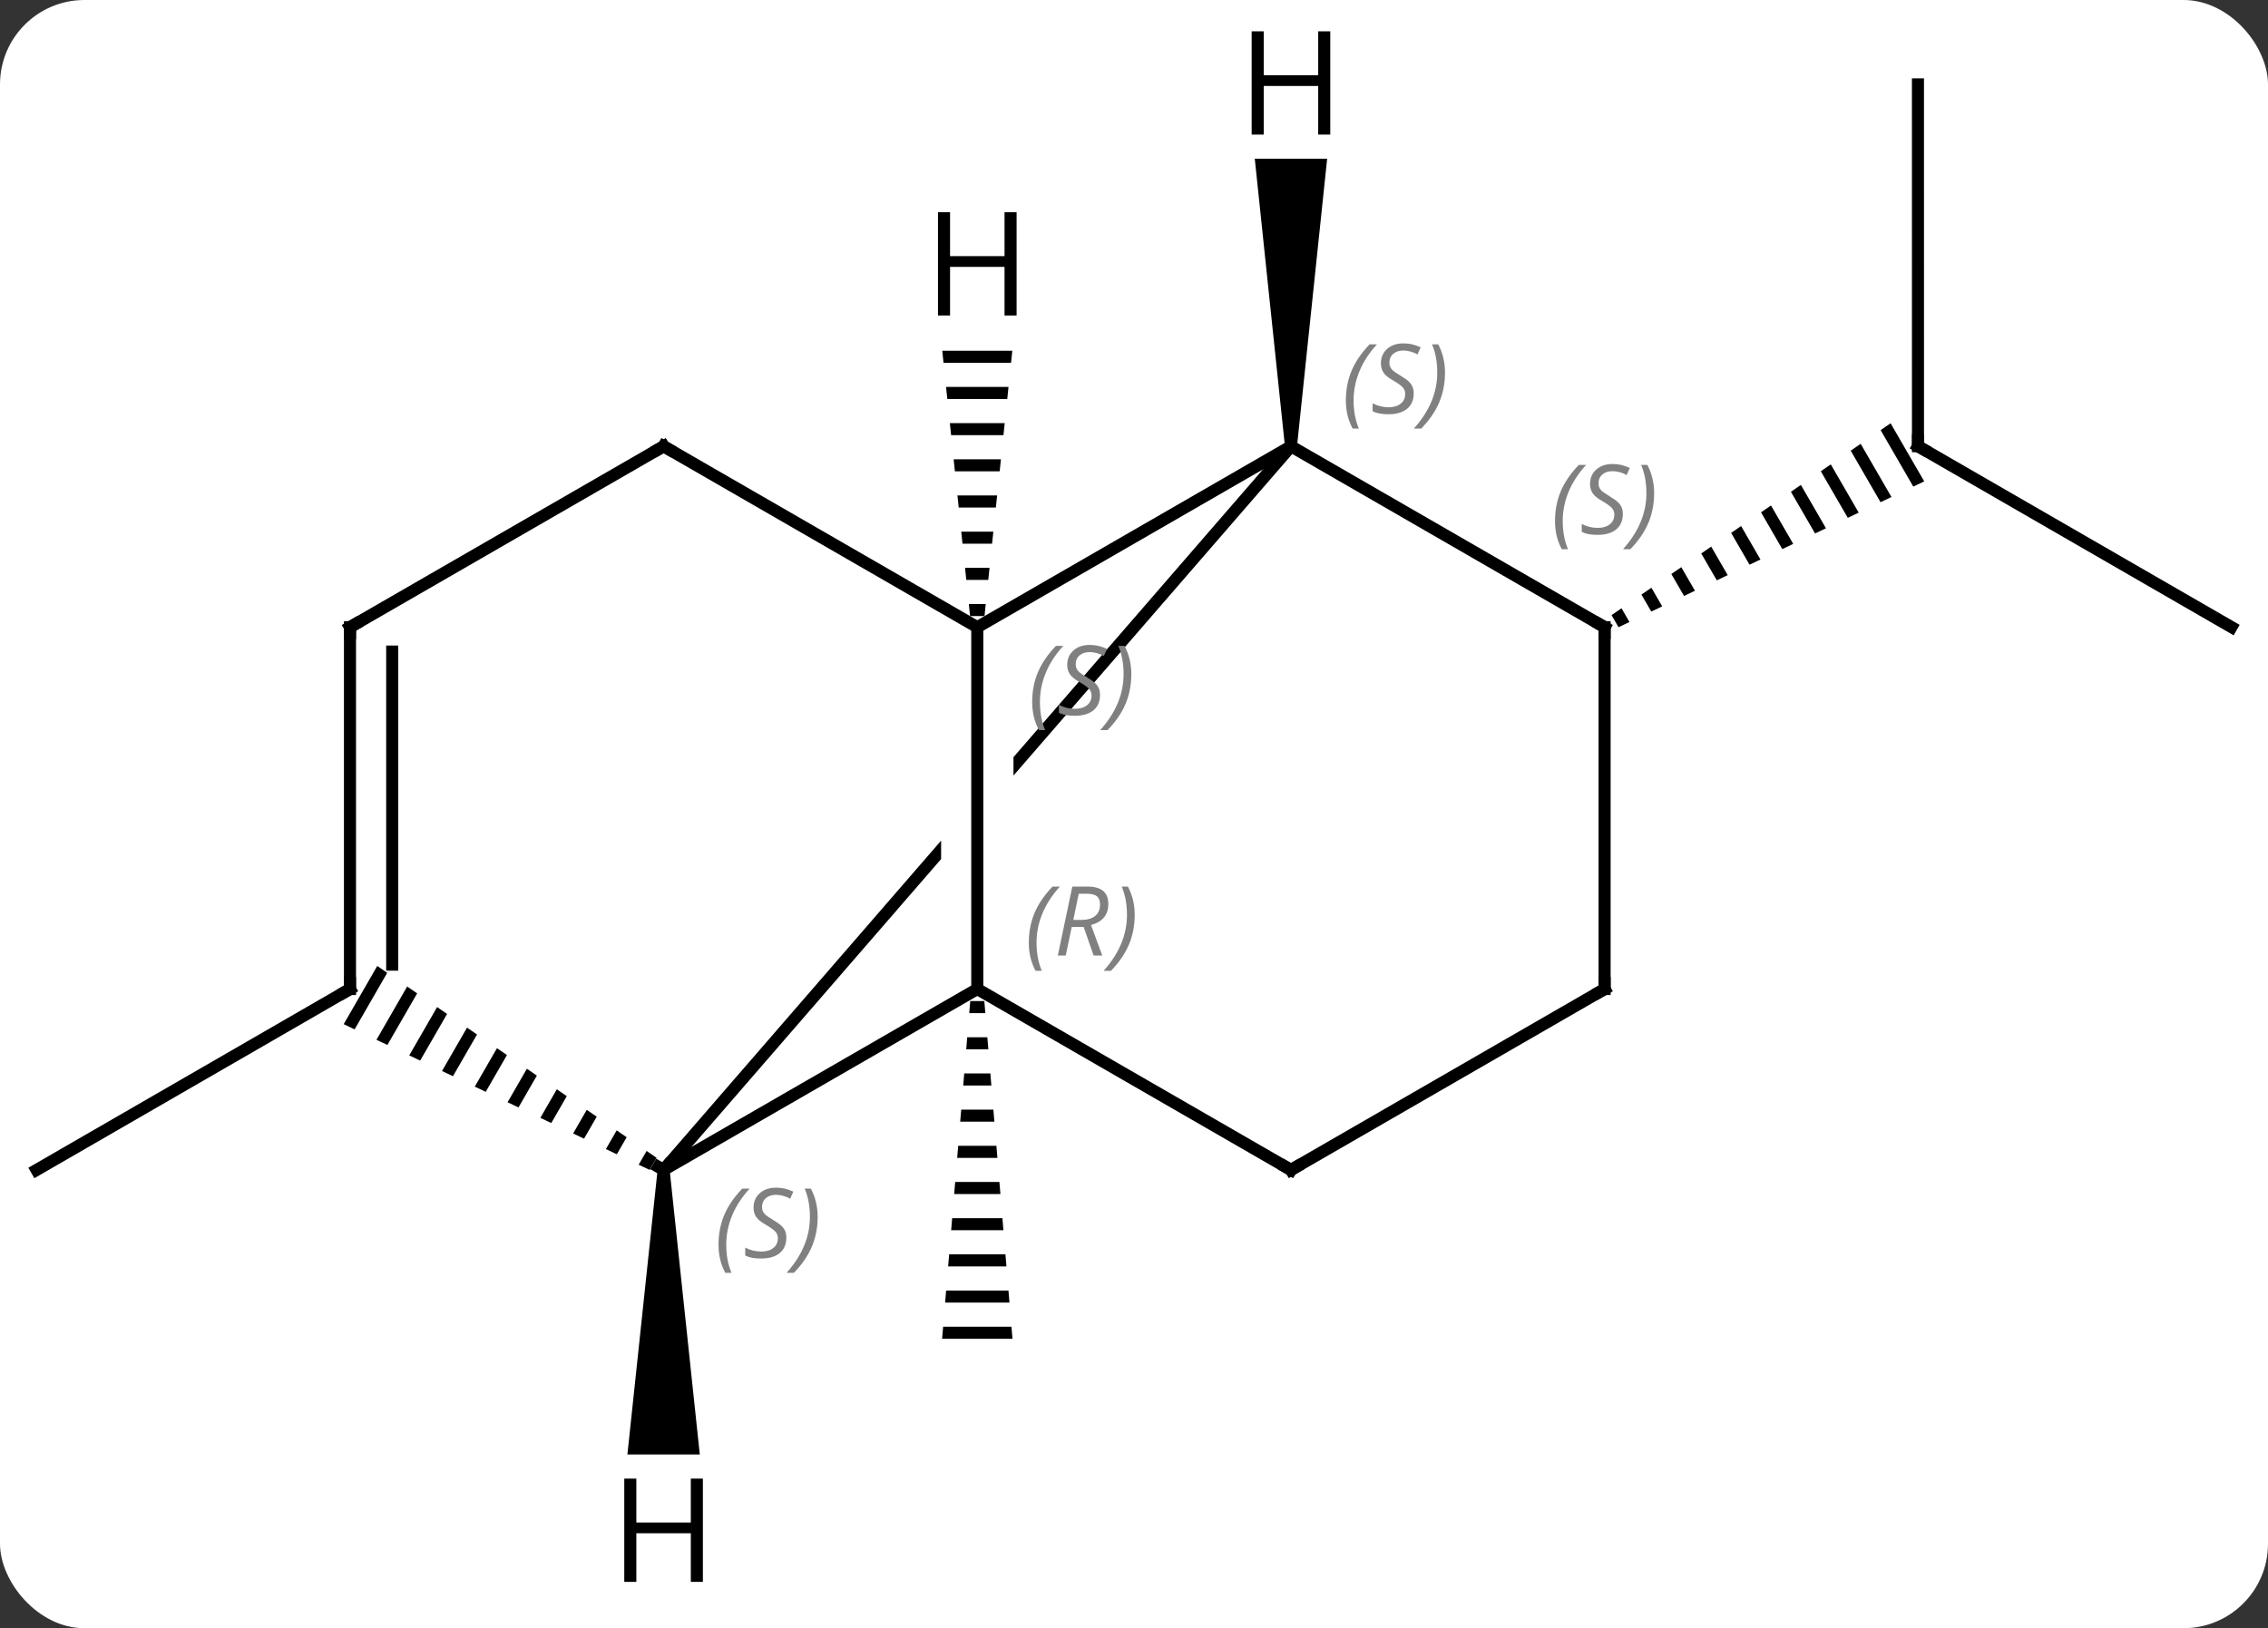 <svg width="188" viewBox="0 0 188 135" style="fill-opacity:1; color-rendering:auto; color-interpolation:auto; text-rendering:auto; stroke:black; stroke-linecap:square; stroke-miterlimit:10; shape-rendering:auto; stroke-opacity:1; fill:black; stroke-dasharray:none; font-weight:normal; stroke-width:1; font-family:'Open Sans'; font-style:normal; stroke-linejoin:miter; font-size:12; stroke-dashoffset:0; image-rendering:auto;" height="135" class="cas-substance-image" xmlns:xlink="http://www.w3.org/1999/xlink" xmlns="http://www.w3.org/2000/svg"><rect x="0" y="0" width="188" height="135" fill="#333333" stroke="none"/><svg class="cas-substance-single-component"><rect y="0" x="0" width="188" stroke="none" ry="7" rx="7" height="135" fill="white" class="cas-substance-group"/><svg y="0" x="0" width="188" viewBox="0 0 188 135" style="fill:black;" height="135" class="cas-substance-single-component-image"><svg><g><clipPath id="clipPath_7c2fb2a268374c7598718dd7a222d95f1" clipPathUnits="userSpaceOnUse"><path d="M-9.99 -18.747 L-9.99 18.753 L-15.99 18.753 L-15.99 -18.747 ZM0.353 -45.93 L-56.561 19.738 L-26.334 45.936 L30.581 -19.732 L0.353 -45.93 Z"/></clipPath><g transform="translate(94,67)" style="text-rendering:geometricPrecision; color-rendering:optimizeQuality; color-interpolation:linearRGB; stroke-linecap:butt; image-rendering:optimizeQuality;"><path style="stroke:none;" d="M-13.573 16.003 L-13.657 17.003 L-12.323 17.003 L-12.407 16.003 ZM-13.823 19.003 L-13.907 20.003 L-12.073 20.003 L-12.157 19.003 ZM-14.073 22.003 L-14.157 23.003 L-11.823 23.003 L-11.907 22.003 ZM-14.323 25.003 L-14.407 26.003 L-11.573 26.003 L-11.657 25.003 ZM-14.573 28.003 L-14.657 29.003 L-11.323 29.003 L-11.407 28.003 ZM-14.823 31.003 L-14.907 32.003 L-11.073 32.003 L-11.157 31.003 ZM-15.073 34.003 L-15.157 35.003 L-10.823 35.003 L-10.907 34.003 ZM-15.323 37.003 L-15.407 38.003 L-10.573 38.003 L-10.657 37.003 ZM-15.573 40.003 L-15.657 41.003 L-10.323 41.003 L-10.407 40.003 ZM-15.823 43.003 L-15.907 44.003 L-10.073 44.003 L-10.157 43.003 Z"/><line y2="15.003" y1="30.006" x2="-64.989" x1="-90.969" style="fill:none;"/><line y2="-15.006" y1="-30.003" x2="90.969" x1="64.986" style="fill:none;"/><line y2="-60.003" y1="-30.003" x2="64.983" x1="64.986" style="fill:none;"/><path style="stroke:none;" d="M62.715 -31.905 L61.889 -31.337 L64.598 -26.655 L65.503 -27.087 L62.715 -31.905 ZM60.236 -30.201 L59.41 -29.633 L59.41 -29.633 L61.883 -25.36 L61.883 -25.36 L62.788 -25.791 L62.788 -25.791 L60.236 -30.201 ZM57.758 -28.497 L56.932 -27.928 L59.169 -24.064 L60.073 -24.496 L60.073 -24.496 L57.758 -28.497 ZM55.28 -26.792 L54.454 -26.224 L54.454 -26.224 L56.454 -22.769 L57.359 -23.2 L57.359 -23.2 L55.28 -26.792 ZM52.802 -25.088 L51.976 -24.52 L51.976 -24.52 L53.739 -21.473 L54.644 -21.905 L52.802 -25.088 ZM50.324 -23.384 L49.497 -22.815 L51.024 -20.178 L51.024 -20.178 L51.929 -20.61 L50.324 -23.384 ZM47.845 -21.679 L47.019 -21.111 L47.019 -21.111 L48.309 -18.882 L49.214 -19.314 L49.214 -19.314 L47.845 -21.679 ZM45.367 -19.975 L44.541 -19.407 L45.594 -17.587 L45.594 -17.587 L46.499 -18.019 L46.499 -18.019 L45.367 -19.975 ZM42.889 -18.27 L42.063 -17.702 L42.879 -16.291 L43.784 -16.723 L43.784 -16.723 L42.889 -18.27 ZM40.411 -16.566 L39.584 -15.998 L39.584 -15.998 L40.164 -14.996 L40.164 -14.996 L41.069 -15.428 L41.069 -15.428 L40.411 -16.566 Z"/><line y2="-29.997" y1="30.003" x2="13.011" x1="-38.991" style="fill:none; clip-path:url(#clipPath_7c2fb2a268374c7598718dd7a222d95f1);"/><line y2="15.003" y1="30.003" x2="-12.99" x1="-38.991" style="fill:none;"/><path style="stroke:none;" d="M-62.728 13.092 L-65.511 17.917 L-64.605 18.348 L-61.902 13.66 L-62.728 13.092 ZM-60.248 14.796 L-62.794 19.212 L-62.794 19.212 L-61.888 19.643 L-59.421 15.364 L-60.248 14.796 ZM-57.767 16.501 L-60.077 20.506 L-60.077 20.506 L-59.171 20.938 L-56.94 17.069 L-57.767 16.501 ZM-55.286 18.205 L-57.36 21.801 L-57.36 21.801 L-56.454 22.233 L-56.454 22.233 L-54.459 18.773 L-55.286 18.205 ZM-52.805 19.909 L-54.643 23.096 L-53.737 23.527 L-51.978 20.477 L-51.978 20.477 L-52.805 19.909 ZM-50.325 21.613 L-51.926 24.391 L-51.021 24.822 L-51.021 24.822 L-49.498 22.181 L-49.498 22.181 L-50.325 21.613 ZM-47.844 23.317 L-49.209 25.685 L-49.209 25.685 L-48.304 26.117 L-48.304 26.117 L-47.017 23.885 L-47.017 23.885 L-47.844 23.317 ZM-45.363 25.021 L-46.492 26.98 L-46.492 26.98 L-45.587 27.412 L-44.536 25.589 L-44.536 25.589 L-45.363 25.021 ZM-42.882 26.725 L-43.776 28.275 L-42.87 28.706 L-42.87 28.706 L-42.055 27.293 L-42.055 27.293 L-42.882 26.725 ZM-40.401 28.43 L-41.059 29.57 L-41.059 29.57 L-40.153 30.001 L-40.153 30.001 L-39.574 28.998 L-39.574 28.998 L-40.401 28.43 Z"/><line y2="-14.997" y1="-29.997" x2="-12.99" x1="13.011" style="fill:none;"/><line y2="-14.997" y1="-29.997" x2="39.009" x1="13.011" style="fill:none;"/><line y2="-14.997" y1="15.003" x2="-12.99" x1="-12.99" style="fill:none;"/><line y2="30.003" y1="15.003" x2="13.011" x1="-12.99" style="fill:none;"/><line y2="-14.997" y1="15.003" x2="-64.989" x1="-64.989" style="fill:none;"/><line y2="-12.976" y1="12.982" x2="-61.489" x1="-61.489" style="fill:none;"/><line y2="-29.997" y1="-14.997" x2="-38.991" x1="-12.99" style="fill:none;"/><line y2="15.003" y1="-14.997" x2="39.009" x1="39.009" style="fill:none;"/><line y2="15.003" y1="30.003" x2="39.009" x1="13.011" style="fill:none;"/><line y2="-29.997" y1="-14.997" x2="-38.991" x1="-64.989" style="fill:none;"/><path style="stroke:none;" d="M-39.491 30.003 L-38.491 30.003 L-35.993 53.597 L-41.993 53.596 Z"/><path style="stroke:none;" d="M13.511 -29.997 L12.511 -29.997 L10.011 -53.841 L16.011 -53.841 Z"/><path style="stroke:none;" d="M-15.893 -37.919 L-15.789 -36.919 L-10.191 -36.919 L-10.087 -37.919 ZM-15.579 -34.919 L-15.474 -33.919 L-10.506 -33.919 L-10.401 -34.919 ZM-15.264 -31.919 L-15.159 -30.919 L-10.821 -30.919 L-10.716 -31.919 ZM-14.95 -28.919 L-14.845 -27.919 L-11.135 -27.919 L-11.03 -28.919 ZM-14.635 -25.919 L-14.53 -24.919 L-11.45 -24.919 L-11.345 -25.919 ZM-14.321 -22.919 L-14.216 -21.919 L-11.764 -21.919 L-11.659 -22.919 ZM-14.006 -19.919 L-13.901 -18.919 L-12.079 -18.919 L-11.974 -19.919 ZM-13.691 -16.919 L-13.587 -15.919 L-12.393 -15.919 L-12.289 -16.919 Z"/><path style="fill:none; stroke-miterlimit:5;" d="M65.419 -29.753 L64.986 -30.003 L64.986 -30.503"/><path style="fill:none; stroke-miterlimit:5;" d="M-39.424 29.753 L-38.991 30.003 L-38.663 29.625"/></g><g transform="translate(94,67)" style="stroke-linecap:butt; font-size:8.4px; fill:gray; text-rendering:geometricPrecision; image-rendering:optimizeQuality; color-rendering:optimizeQuality; font-family:'Open Sans'; font-style:italic; stroke:gray; color-interpolation:linearRGB; stroke-miterlimit:5;"><path style="stroke:none;" d="M-34.44 36.208 Q-34.44 34.88 -33.972 33.755 Q-33.503 32.63 -32.472 31.552 L-31.862 31.552 Q-32.831 32.614 -33.315 33.786 Q-33.8 34.958 -33.8 36.192 Q-33.8 37.52 -33.362 38.536 L-33.878 38.536 Q-34.44 37.505 -34.44 36.208 ZM-28.818 35.614 Q-28.818 36.442 -29.365 36.895 Q-29.912 37.349 -30.912 37.349 Q-31.318 37.349 -31.63 37.294 Q-31.943 37.239 -32.224 37.099 L-32.224 36.442 Q-31.599 36.77 -30.896 36.77 Q-30.271 36.77 -29.896 36.474 Q-29.521 36.177 -29.521 35.661 Q-29.521 35.349 -29.724 35.122 Q-29.927 34.895 -30.49 34.567 Q-31.083 34.239 -31.31 33.911 Q-31.537 33.583 -31.537 33.13 Q-31.537 32.395 -31.021 31.935 Q-30.505 31.474 -29.662 31.474 Q-29.287 31.474 -28.951 31.552 Q-28.615 31.63 -28.24 31.802 L-28.505 32.395 Q-28.755 32.239 -29.076 32.153 Q-29.396 32.067 -29.662 32.067 Q-30.193 32.067 -30.513 32.341 Q-30.833 32.614 -30.833 33.083 Q-30.833 33.286 -30.763 33.435 Q-30.693 33.583 -30.552 33.716 Q-30.412 33.849 -29.99 34.099 Q-29.427 34.442 -29.224 34.638 Q-29.021 34.833 -28.919 35.067 Q-28.818 35.302 -28.818 35.614 ZM-26.223 33.895 Q-26.223 35.224 -26.7 36.356 Q-27.176 37.489 -28.192 38.536 L-28.801 38.536 Q-26.864 36.38 -26.864 33.895 Q-26.864 32.567 -27.301 31.552 L-26.786 31.552 Q-26.223 32.614 -26.223 33.895 Z"/><path style="stroke:none;" d="M17.562 -33.795 Q17.562 -35.123 18.031 -36.248 Q18.5 -37.373 19.531 -38.451 L20.14 -38.451 Q19.171 -37.389 18.687 -36.217 Q18.203 -35.045 18.203 -33.811 Q18.203 -32.483 18.64 -31.467 L18.125 -31.467 Q17.562 -32.498 17.562 -33.795 ZM23.185 -34.389 Q23.185 -33.561 22.638 -33.108 Q22.091 -32.654 21.091 -32.654 Q20.685 -32.654 20.372 -32.709 Q20.06 -32.764 19.778 -32.904 L19.778 -33.561 Q20.403 -33.233 21.106 -33.233 Q21.731 -33.233 22.106 -33.529 Q22.481 -33.826 22.481 -34.342 Q22.481 -34.654 22.278 -34.881 Q22.075 -35.108 21.513 -35.436 Q20.919 -35.764 20.692 -36.092 Q20.466 -36.42 20.466 -36.873 Q20.466 -37.608 20.981 -38.069 Q21.497 -38.529 22.341 -38.529 Q22.716 -38.529 23.052 -38.451 Q23.388 -38.373 23.763 -38.201 L23.497 -37.608 Q23.247 -37.764 22.927 -37.85 Q22.606 -37.936 22.341 -37.936 Q21.81 -37.936 21.489 -37.662 Q21.169 -37.389 21.169 -36.92 Q21.169 -36.717 21.239 -36.569 Q21.31 -36.42 21.45 -36.287 Q21.591 -36.154 22.013 -35.904 Q22.575 -35.561 22.778 -35.365 Q22.981 -35.17 23.083 -34.936 Q23.185 -34.701 23.185 -34.389 ZM25.779 -36.108 Q25.779 -34.779 25.302 -33.647 Q24.826 -32.514 23.81 -31.467 L23.201 -31.467 Q25.138 -33.623 25.138 -36.108 Q25.138 -37.436 24.701 -38.451 L25.217 -38.451 Q25.779 -37.389 25.779 -36.108 Z"/><path style="stroke:none;" d="M-8.719 11.166 Q-8.719 9.838 -8.251 8.713 Q-7.782 7.588 -6.75 6.509 L-6.141 6.509 Q-7.11 7.572 -7.594 8.744 Q-8.079 9.916 -8.079 11.15 Q-8.079 12.478 -7.641 13.494 L-8.157 13.494 Q-8.719 12.463 -8.719 11.166 ZM-5.159 9.853 L-5.659 12.228 L-6.315 12.228 L-5.112 6.509 L-3.862 6.509 Q-2.128 6.509 -2.128 7.947 Q-2.128 9.306 -3.565 9.697 L-2.628 12.228 L-3.347 12.228 L-4.175 9.853 L-5.159 9.853 ZM-4.581 7.103 Q-4.972 9.025 -5.034 9.275 L-4.378 9.275 Q-3.628 9.275 -3.222 8.947 Q-2.815 8.619 -2.815 7.994 Q-2.815 7.525 -3.073 7.314 Q-3.331 7.103 -3.925 7.103 L-4.581 7.103 ZM0.058 8.853 Q0.058 10.181 -0.418 11.314 Q-0.895 12.447 -1.911 13.494 L-2.52 13.494 Q-0.583 11.338 -0.583 8.853 Q-0.583 7.525 -1.02 6.509 L-0.504 6.509 Q0.058 7.572 0.058 8.853 Z"/><path style="fill:none; stroke:black;" d="M-65.422 15.253 L-64.989 15.003 L-64.989 14.503"/><path style="stroke:none;" d="M-8.439 -8.792 Q-8.439 -10.12 -7.97 -11.245 Q-7.502 -12.37 -6.47 -13.449 L-5.861 -13.449 Q-6.83 -12.386 -7.314 -11.214 Q-7.798 -10.042 -7.798 -8.808 Q-7.798 -7.48 -7.361 -6.464 L-7.877 -6.464 Q-8.439 -7.495 -8.439 -8.792 ZM-2.817 -9.386 Q-2.817 -8.558 -3.363 -8.105 Q-3.91 -7.652 -4.91 -7.652 Q-5.317 -7.652 -5.629 -7.707 Q-5.942 -7.761 -6.223 -7.902 L-6.223 -8.558 Q-5.598 -8.23 -4.895 -8.23 Q-4.27 -8.23 -3.895 -8.527 Q-3.52 -8.824 -3.52 -9.339 Q-3.52 -9.652 -3.723 -9.878 Q-3.926 -10.105 -4.488 -10.433 Q-5.082 -10.761 -5.309 -11.089 Q-5.535 -11.417 -5.535 -11.87 Q-5.535 -12.605 -5.02 -13.066 Q-4.504 -13.527 -3.66 -13.527 Q-3.285 -13.527 -2.949 -13.449 Q-2.613 -13.37 -2.238 -13.199 L-2.504 -12.605 Q-2.754 -12.761 -3.074 -12.847 Q-3.395 -12.933 -3.66 -12.933 Q-4.192 -12.933 -4.512 -12.66 Q-4.832 -12.386 -4.832 -11.917 Q-4.832 -11.714 -4.762 -11.566 Q-4.692 -11.417 -4.551 -11.285 Q-4.41 -11.152 -3.988 -10.902 Q-3.426 -10.558 -3.223 -10.363 Q-3.02 -10.167 -2.918 -9.933 Q-2.817 -9.699 -2.817 -9.386 ZM-0.222 -11.105 Q-0.222 -9.777 -0.699 -8.644 Q-1.175 -7.511 -2.191 -6.464 L-2.8 -6.464 Q-0.863 -8.62 -0.863 -11.105 Q-0.863 -12.433 -1.3 -13.449 L-0.785 -13.449 Q-0.222 -12.386 -0.222 -11.105 Z"/><path style="fill:none; stroke:black;" d="M38.576 -15.247 L39.009 -14.997 L39.009 -14.497"/><path style="stroke:none;" d="M34.898 -23.794 Q34.898 -25.122 35.367 -26.247 Q35.835 -27.372 36.867 -28.45 L37.476 -28.45 Q36.507 -27.388 36.023 -26.216 Q35.538 -25.044 35.538 -23.809 Q35.538 -22.481 35.976 -21.466 L35.46 -21.466 Q34.898 -22.497 34.898 -23.794 ZM40.52 -24.388 Q40.52 -23.559 39.974 -23.106 Q39.427 -22.653 38.427 -22.653 Q38.02 -22.653 37.708 -22.708 Q37.395 -22.763 37.114 -22.903 L37.114 -23.559 Q37.739 -23.231 38.442 -23.231 Q39.067 -23.231 39.442 -23.528 Q39.817 -23.825 39.817 -24.341 Q39.817 -24.653 39.614 -24.88 Q39.411 -25.106 38.849 -25.434 Q38.255 -25.763 38.028 -26.091 Q37.802 -26.419 37.802 -26.872 Q37.802 -27.606 38.317 -28.067 Q38.833 -28.528 39.677 -28.528 Q40.052 -28.528 40.388 -28.45 Q40.724 -28.372 41.099 -28.2 L40.833 -27.606 Q40.583 -27.763 40.263 -27.849 Q39.942 -27.934 39.677 -27.934 Q39.145 -27.934 38.825 -27.661 Q38.505 -27.388 38.505 -26.919 Q38.505 -26.716 38.575 -26.567 Q38.645 -26.419 38.786 -26.286 Q38.927 -26.153 39.349 -25.903 Q39.911 -25.559 40.114 -25.364 Q40.317 -25.169 40.419 -24.934 Q40.52 -24.7 40.52 -24.388 ZM43.115 -26.106 Q43.115 -24.778 42.638 -23.645 Q42.162 -22.513 41.146 -21.466 L40.537 -21.466 Q42.474 -23.622 42.474 -26.106 Q42.474 -27.434 42.037 -28.45 L42.552 -28.45 Q43.115 -27.388 43.115 -26.106 Z"/><path style="fill:none; stroke:black;" d="M12.578 29.753 L13.011 30.003 L13.444 29.753"/><path style="fill:none; stroke:black;" d="M-64.989 -14.497 L-64.989 -14.997 L-64.556 -15.247"/><path style="fill:none; stroke:black;" d="M-38.558 -29.747 L-38.991 -29.997 L-39.424 -29.747"/><path style="fill:none; stroke:black;" d="M39.009 14.503 L39.009 15.003 L38.576 15.253"/></g><g transform="translate(94,67)" style="stroke-linecap:butt; text-rendering:geometricPrecision; color-rendering:optimizeQuality; image-rendering:optimizeQuality; font-family:'Open Sans'; color-interpolation:linearRGB; stroke-miterlimit:5;"><path style="stroke:none;" d="M-35.736 64.159 L-36.736 64.159 L-36.736 60.128 L-41.252 60.128 L-41.252 64.159 L-42.252 64.159 L-42.252 55.597 L-41.252 55.597 L-41.252 59.237 L-36.736 59.237 L-36.736 55.597 L-35.736 55.597 L-35.736 64.159 Z"/><path style="stroke:none;" d="M16.269 -55.841 L15.269 -55.841 L15.269 -59.872 L10.753 -59.872 L10.753 -55.841 L9.753 -55.841 L9.753 -64.403 L10.753 -64.403 L10.753 -60.763 L15.269 -60.763 L15.269 -64.403 L16.269 -64.403 L16.269 -55.841 Z"/><path style="stroke:none;" d="M-9.732 -40.841 L-10.732 -40.841 L-10.732 -44.872 L-15.248 -44.872 L-15.248 -40.841 L-16.248 -40.841 L-16.248 -49.403 L-15.248 -49.403 L-15.248 -45.763 L-10.732 -45.763 L-10.732 -49.403 L-9.732 -49.403 L-9.732 -40.841 Z"/></g></g></svg></svg></svg></svg>